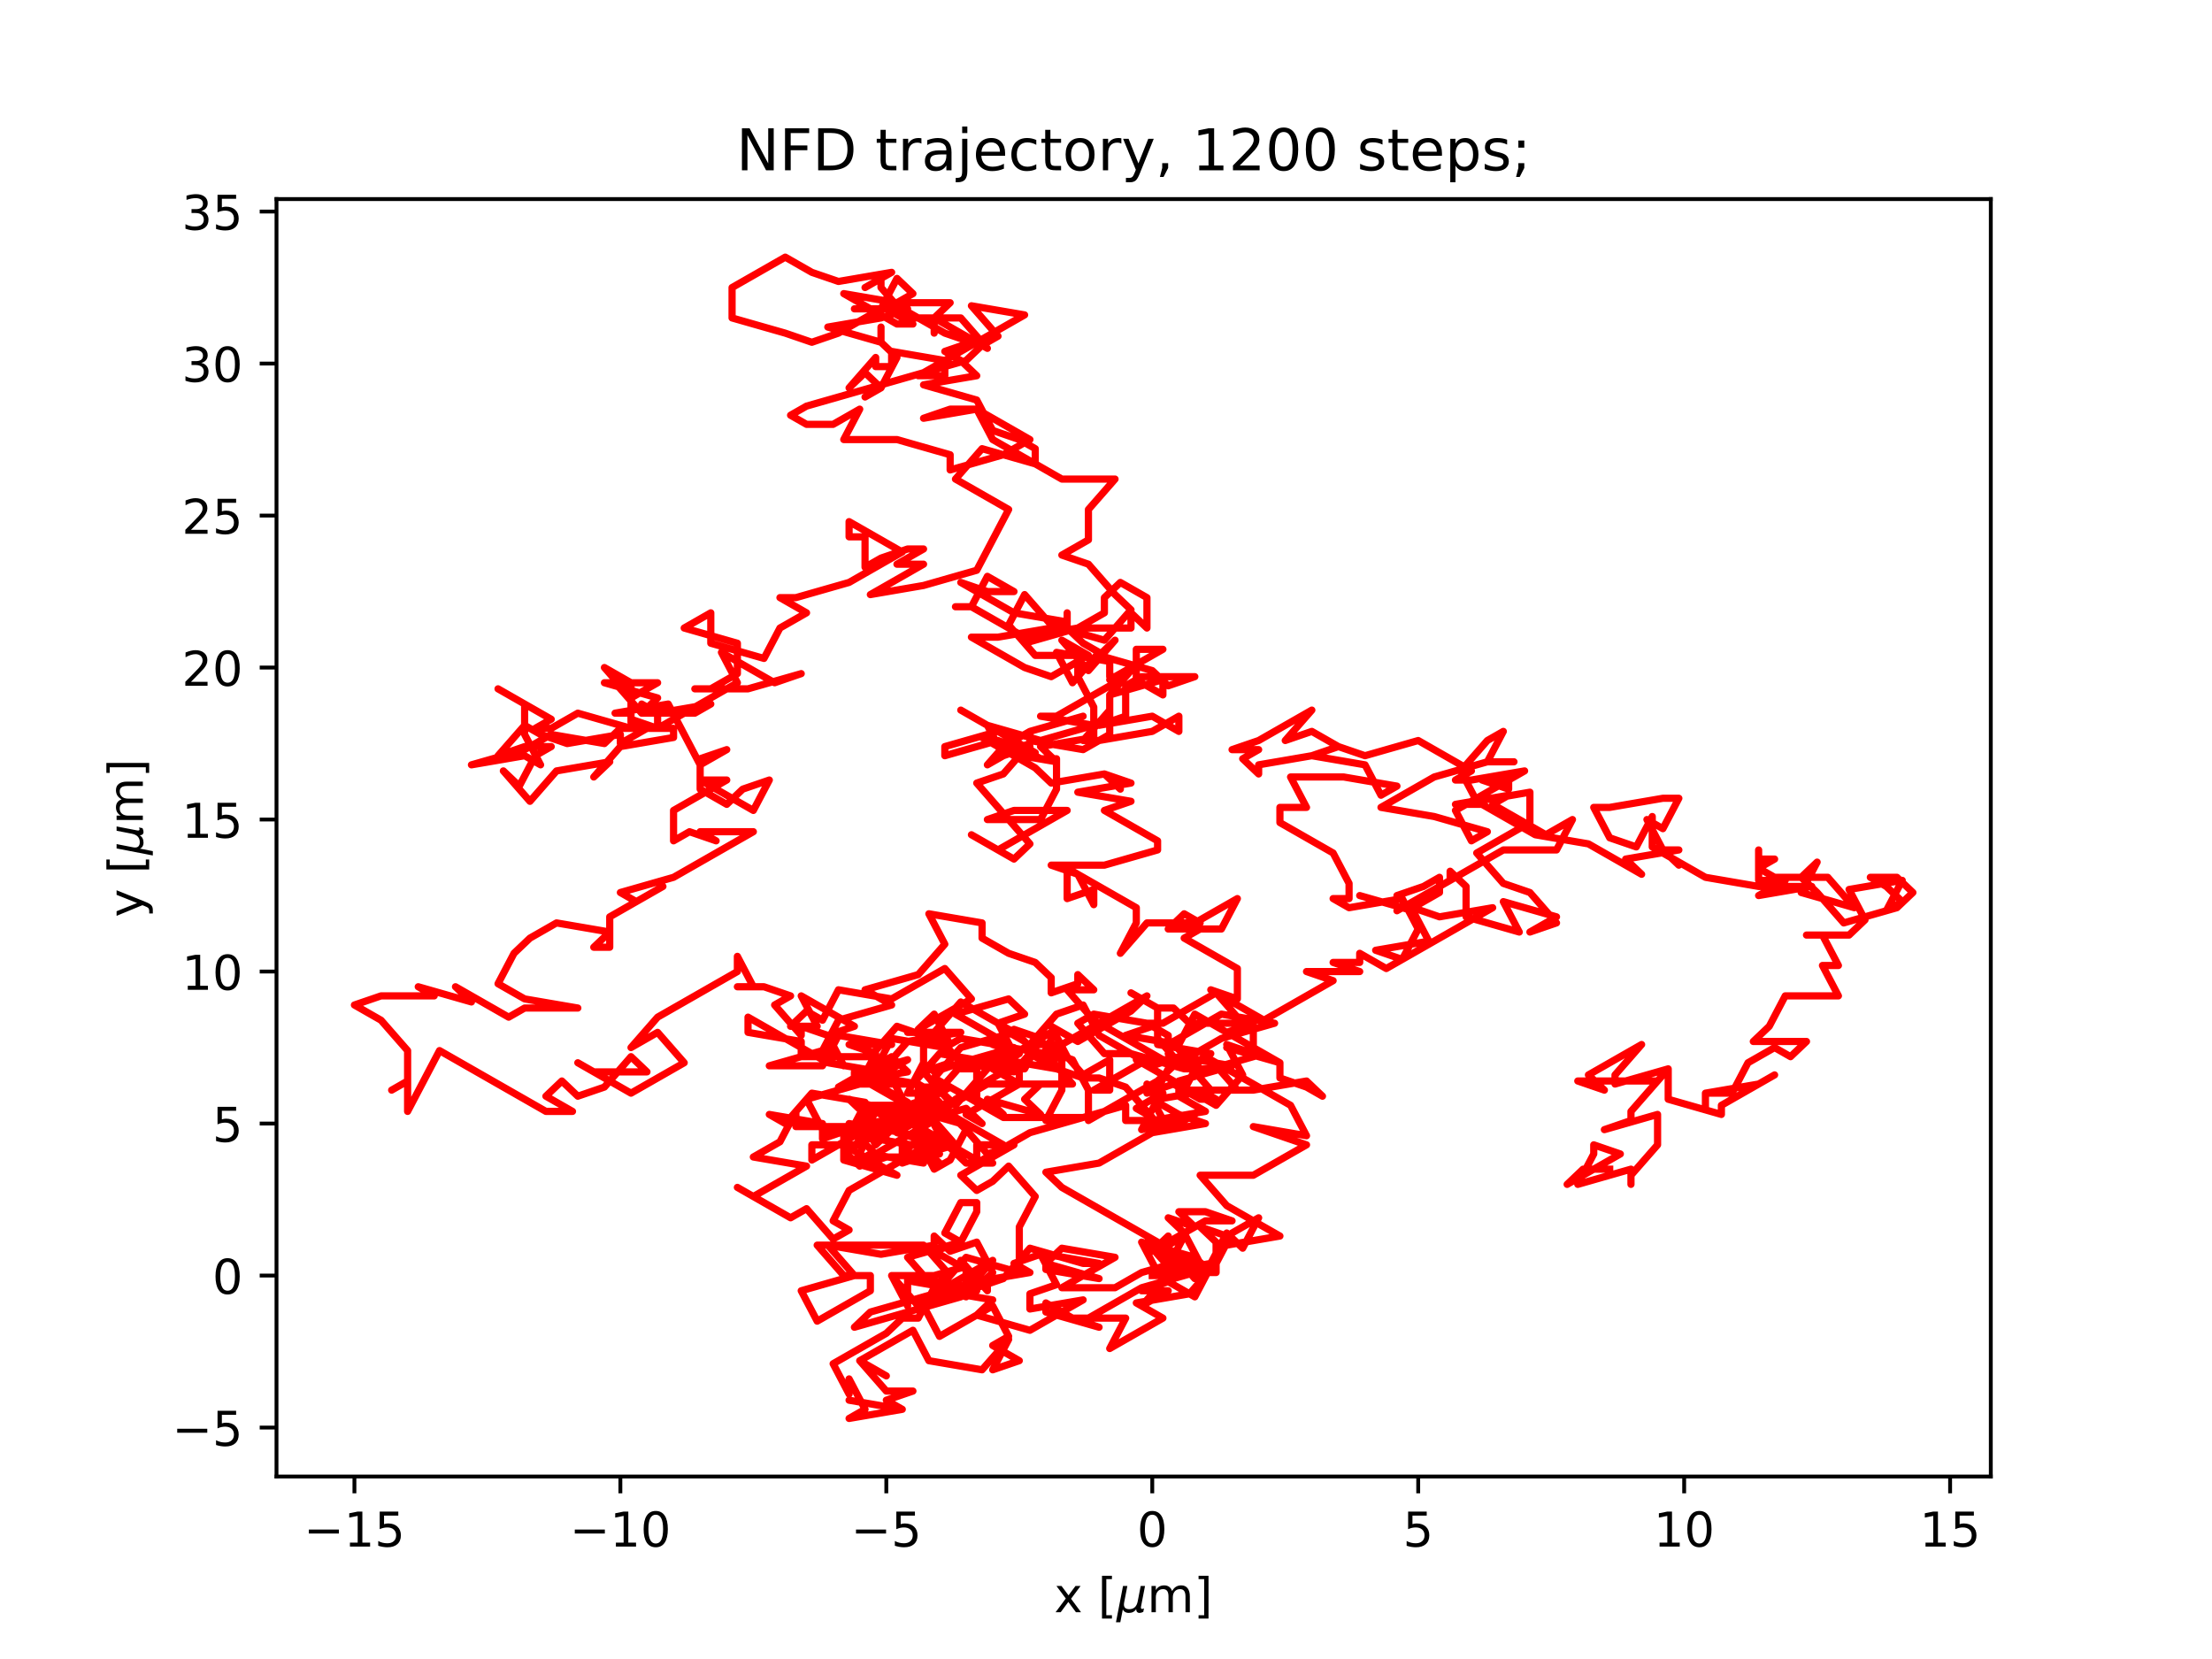 <?xml version="1.0" encoding="utf-8" standalone="no"?>
<!DOCTYPE svg PUBLIC "-//W3C//DTD SVG 1.1//EN"
  "http://www.w3.org/Graphics/SVG/1.1/DTD/svg11.dtd">
<!-- Created with matplotlib (https://matplotlib.org/) -->
<svg height="345.6pt" version="1.1" viewBox="0 0 460.8 345.6" width="460.8pt" xmlns="http://www.w3.org/2000/svg" xmlns:xlink="http://www.w3.org/1999/xlink">
 <defs>
  <style type="text/css">*{stroke-linecap:butt;stroke-linejoin:round;}</style>
 </defs>
 <g id="figure_1">
  <g id="patch_1">
   <path d="M 0 345.6 
L 460.8 345.6 
L 460.8 0 
L 0 0 
z
" style="fill:#ffffff;"/>
  </g>
  <g id="axes_1">
   <g id="patch_2">
    <path d="M 57.6 307.584 
L 414.72 307.584 
L 414.72 41.472 
L 57.6 41.472 
z
" style="fill:#ffffff;"/>
   </g>
   <g id="matplotlib.axis_1">
    <g id="xtick_1">
     <g id="line2d_1">
      <defs>
       <path d="M 0 0 
L 0 3.5 
" id="mefe03fb398" style="stroke:#000000;stroke-width:0.8;"/>
      </defs>
      <g>
       <use style="stroke:#000000;stroke-width:0.8;" x="73.833" xlink:href="#mefe03fb398" y="307.584"/>
      </g>
     </g>
     <g id="text_1">
      <!-- −15 -->
      <g transform="translate(63.28 322.182)scale(0.1 -0.1)">
       <defs>
        <path d="M 10.594 35.5 
L 73.188 35.5 
L 73.188 27.203 
L 10.594 27.203 
z
" id="DejaVuSans-8722"/>
        <path d="M 12.406 8.297 
L 28.516 8.297 
L 28.516 63.922 
L 10.984 60.406 
L 10.984 69.391 
L 28.422 72.906 
L 38.281 72.906 
L 38.281 8.297 
L 54.391 8.297 
L 54.391 0 
L 12.406 0 
z
" id="DejaVuSans-49"/>
        <path d="M 10.797 72.906 
L 49.516 72.906 
L 49.516 64.594 
L 19.828 64.594 
L 19.828 46.734 
Q 21.969 47.469 24.109 47.828 
Q 26.266 48.188 28.422 48.188 
Q 40.625 48.188 47.75 41.5 
Q 54.891 34.812 54.891 23.391 
Q 54.891 11.625 47.562 5.094 
Q 40.234 -1.422 26.906 -1.422 
Q 22.312 -1.422 17.547 -0.641 
Q 12.797 0.141 7.719 1.703 
L 7.719 11.625 
Q 12.109 9.234 16.797 8.062 
Q 21.484 6.891 26.703 6.891 
Q 35.156 6.891 40.078 11.328 
Q 45.016 15.766 45.016 23.391 
Q 45.016 31 40.078 35.438 
Q 35.156 39.891 26.703 39.891 
Q 22.75 39.891 18.812 39.016 
Q 14.891 38.141 10.797 36.281 
z
" id="DejaVuSans-53"/>
       </defs>
       <use xlink:href="#DejaVuSans-8722"/>
       <use x="83.789" xlink:href="#DejaVuSans-49"/>
       <use x="147.412" xlink:href="#DejaVuSans-53"/>
      </g>
     </g>
    </g>
    <g id="xtick_2">
     <g id="line2d_2">
      <g>
       <use style="stroke:#000000;stroke-width:0.8;" x="129.235" xlink:href="#mefe03fb398" y="307.584"/>
      </g>
     </g>
     <g id="text_2">
      <!-- −10 -->
      <g transform="translate(118.682 322.182)scale(0.1 -0.1)">
       <defs>
        <path d="M 31.781 66.406 
Q 24.172 66.406 20.328 58.906 
Q 16.5 51.422 16.5 36.375 
Q 16.5 21.391 20.328 13.891 
Q 24.172 6.391 31.781 6.391 
Q 39.453 6.391 43.281 13.891 
Q 47.125 21.391 47.125 36.375 
Q 47.125 51.422 43.281 58.906 
Q 39.453 66.406 31.781 66.406 
z
M 31.781 74.219 
Q 44.047 74.219 50.516 64.516 
Q 56.984 54.828 56.984 36.375 
Q 56.984 17.969 50.516 8.266 
Q 44.047 -1.422 31.781 -1.422 
Q 19.531 -1.422 13.062 8.266 
Q 6.594 17.969 6.594 36.375 
Q 6.594 54.828 13.062 64.516 
Q 19.531 74.219 31.781 74.219 
z
" id="DejaVuSans-48"/>
       </defs>
       <use xlink:href="#DejaVuSans-8722"/>
       <use x="83.789" xlink:href="#DejaVuSans-49"/>
       <use x="147.412" xlink:href="#DejaVuSans-48"/>
      </g>
     </g>
    </g>
    <g id="xtick_3">
     <g id="line2d_3">
      <g>
       <use style="stroke:#000000;stroke-width:0.8;" x="184.636" xlink:href="#mefe03fb398" y="307.584"/>
      </g>
     </g>
     <g id="text_3">
      <!-- −5 -->
      <g transform="translate(177.265 322.182)scale(0.1 -0.1)">
       <use xlink:href="#DejaVuSans-8722"/>
       <use x="83.789" xlink:href="#DejaVuSans-53"/>
      </g>
     </g>
    </g>
    <g id="xtick_4">
     <g id="line2d_4">
      <g>
       <use style="stroke:#000000;stroke-width:0.8;" x="240.038" xlink:href="#mefe03fb398" y="307.584"/>
      </g>
     </g>
     <g id="text_4">
      <!-- 0 -->
      <g transform="translate(236.857 322.182)scale(0.1 -0.1)">
       <use xlink:href="#DejaVuSans-48"/>
      </g>
     </g>
    </g>
    <g id="xtick_5">
     <g id="line2d_5">
      <g>
       <use style="stroke:#000000;stroke-width:0.8;" x="295.44" xlink:href="#mefe03fb398" y="307.584"/>
      </g>
     </g>
     <g id="text_5">
      <!-- 5 -->
      <g transform="translate(292.259 322.182)scale(0.1 -0.1)">
       <use xlink:href="#DejaVuSans-53"/>
      </g>
     </g>
    </g>
    <g id="xtick_6">
     <g id="line2d_6">
      <g>
       <use style="stroke:#000000;stroke-width:0.8;" x="350.842" xlink:href="#mefe03fb398" y="307.584"/>
      </g>
     </g>
     <g id="text_6">
      <!-- 10 -->
      <g transform="translate(344.479 322.182)scale(0.1 -0.1)">
       <use xlink:href="#DejaVuSans-49"/>
       <use x="63.623" xlink:href="#DejaVuSans-48"/>
      </g>
     </g>
    </g>
    <g id="xtick_7">
     <g id="line2d_7">
      <g>
       <use style="stroke:#000000;stroke-width:0.8;" x="406.244" xlink:href="#mefe03fb398" y="307.584"/>
      </g>
     </g>
     <g id="text_7">
      <!-- 15 -->
      <g transform="translate(399.881 322.182)scale(0.1 -0.1)">
       <use xlink:href="#DejaVuSans-49"/>
       <use x="63.623" xlink:href="#DejaVuSans-53"/>
      </g>
     </g>
    </g>
    <g id="text_8">
     <!-- x [${\mu}$m] -->
     <g transform="translate(219.61 335.862)scale(0.1 -0.1)">
      <defs>
       <path d="M 54.891 54.688 
L 35.109 28.078 
L 55.906 0 
L 45.312 0 
L 29.391 21.484 
L 13.484 0 
L 2.875 0 
L 24.125 28.609 
L 4.688 54.688 
L 15.281 54.688 
L 29.781 35.203 
L 44.281 54.688 
z
" id="DejaVuSans-120"/>
       <path id="DejaVuSans-32"/>
       <path d="M 8.594 75.984 
L 29.297 75.984 
L 29.297 69 
L 17.578 69 
L 17.578 -6.203 
L 29.297 -6.203 
L 29.297 -13.188 
L 8.594 -13.188 
z
" id="DejaVuSans-91"/>
       <path d="M -1.312 -20.797 
L 13.375 54.688 
L 22.406 54.688 
L 15.766 20.656 
Q 15.578 19.625 15.422 18.359 
Q 15.281 17.094 15.281 15.828 
Q 15.281 11.281 18.141 8.828 
Q 21 6.391 26.312 6.391 
Q 33.547 6.391 37.984 10.484 
Q 42.438 14.594 44 22.797 
L 50.203 54.688 
L 59.188 54.688 
L 51.031 12.641 
Q 50.828 11.719 50.75 11.031 
Q 50.688 10.359 50.688 9.812 
Q 50.688 8.297 51.297 7.594 
Q 51.906 6.891 53.219 6.891 
Q 53.719 6.891 54.562 7.125 
Q 55.422 7.375 56.984 8.016 
L 55.609 0.781 
Q 53.469 -0.297 51.516 -0.859 
Q 49.562 -1.422 47.703 -1.422 
Q 44.484 -1.422 42.656 0.625 
Q 40.828 2.688 40.828 6.297 
Q 38.094 2.391 34.297 0.484 
Q 30.516 -1.422 25.391 -1.422 
Q 20.844 -1.422 17.453 0.672 
Q 14.062 2.781 12.984 6.203 
L 7.719 -20.797 
z
" id="DejaVuSans-Oblique-956"/>
       <path d="M 52 44.188 
Q 55.375 50.25 60.062 53.125 
Q 64.75 56 71.094 56 
Q 79.641 56 84.281 50.016 
Q 88.922 44.047 88.922 33.016 
L 88.922 0 
L 79.891 0 
L 79.891 32.719 
Q 79.891 40.578 77.094 44.375 
Q 74.312 48.188 68.609 48.188 
Q 61.625 48.188 57.562 43.547 
Q 53.516 38.922 53.516 30.906 
L 53.516 0 
L 44.484 0 
L 44.484 32.719 
Q 44.484 40.625 41.703 44.406 
Q 38.922 48.188 33.109 48.188 
Q 26.219 48.188 22.156 43.531 
Q 18.109 38.875 18.109 30.906 
L 18.109 0 
L 9.078 0 
L 9.078 54.688 
L 18.109 54.688 
L 18.109 46.188 
Q 21.188 51.219 25.484 53.609 
Q 29.781 56 35.688 56 
Q 41.656 56 45.828 52.969 
Q 50 49.953 52 44.188 
z
" id="DejaVuSans-109"/>
       <path d="M 30.422 75.984 
L 30.422 -13.188 
L 9.719 -13.188 
L 9.719 -6.203 
L 21.391 -6.203 
L 21.391 69 
L 9.719 69 
L 9.719 75.984 
z
" id="DejaVuSans-93"/>
      </defs>
      <use transform="translate(0 0.016)" xlink:href="#DejaVuSans-120"/>
      <use transform="translate(59.18 0.016)" xlink:href="#DejaVuSans-32"/>
      <use transform="translate(90.967 0.016)" xlink:href="#DejaVuSans-91"/>
      <use transform="translate(129.98 0.016)" xlink:href="#DejaVuSans-Oblique-956"/>
      <use transform="translate(193.604 0.016)" xlink:href="#DejaVuSans-109"/>
      <use transform="translate(291.016 0.016)" xlink:href="#DejaVuSans-93"/>
     </g>
    </g>
   </g>
   <g id="matplotlib.axis_2">
    <g id="ytick_1">
     <g id="line2d_8">
      <defs>
       <path d="M 0 0 
L -3.5 0 
" id="m7a581aa416" style="stroke:#000000;stroke-width:0.8;"/>
      </defs>
      <g>
       <use style="stroke:#000000;stroke-width:0.8;" x="57.6" xlink:href="#m7a581aa416" y="297.388"/>
      </g>
     </g>
     <g id="text_9">
      <!-- −5 -->
      <g transform="translate(35.858 301.187)scale(0.1 -0.1)">
       <use xlink:href="#DejaVuSans-8722"/>
       <use x="83.789" xlink:href="#DejaVuSans-53"/>
      </g>
     </g>
    </g>
    <g id="ytick_2">
     <g id="line2d_9">
      <g>
       <use style="stroke:#000000;stroke-width:0.8;" x="57.6" xlink:href="#m7a581aa416" y="265.723"/>
      </g>
     </g>
     <g id="text_10">
      <!-- 0 -->
      <g transform="translate(44.237 269.522)scale(0.1 -0.1)">
       <use xlink:href="#DejaVuSans-48"/>
      </g>
     </g>
    </g>
    <g id="ytick_3">
     <g id="line2d_10">
      <g>
       <use style="stroke:#000000;stroke-width:0.8;" x="57.6" xlink:href="#m7a581aa416" y="234.058"/>
      </g>
     </g>
     <g id="text_11">
      <!-- 5 -->
      <g transform="translate(44.237 237.857)scale(0.1 -0.1)">
       <use xlink:href="#DejaVuSans-53"/>
      </g>
     </g>
    </g>
    <g id="ytick_4">
     <g id="line2d_11">
      <g>
       <use style="stroke:#000000;stroke-width:0.8;" x="57.6" xlink:href="#m7a581aa416" y="202.393"/>
      </g>
     </g>
     <g id="text_12">
      <!-- 10 -->
      <g transform="translate(37.875 206.192)scale(0.1 -0.1)">
       <use xlink:href="#DejaVuSans-49"/>
       <use x="63.623" xlink:href="#DejaVuSans-48"/>
      </g>
     </g>
    </g>
    <g id="ytick_5">
     <g id="line2d_12">
      <g>
       <use style="stroke:#000000;stroke-width:0.8;" x="57.6" xlink:href="#m7a581aa416" y="170.728"/>
      </g>
     </g>
     <g id="text_13">
      <!-- 15 -->
      <g transform="translate(37.875 174.527)scale(0.1 -0.1)">
       <use xlink:href="#DejaVuSans-49"/>
       <use x="63.623" xlink:href="#DejaVuSans-53"/>
      </g>
     </g>
    </g>
    <g id="ytick_6">
     <g id="line2d_13">
      <g>
       <use style="stroke:#000000;stroke-width:0.8;" x="57.6" xlink:href="#m7a581aa416" y="139.063"/>
      </g>
     </g>
     <g id="text_14">
      <!-- 20 -->
      <g transform="translate(37.875 142.863)scale(0.1 -0.1)">
       <defs>
        <path d="M 19.188 8.297 
L 53.609 8.297 
L 53.609 0 
L 7.328 0 
L 7.328 8.297 
Q 12.938 14.109 22.625 23.891 
Q 32.328 33.688 34.812 36.531 
Q 39.547 41.844 41.422 45.531 
Q 43.312 49.219 43.312 52.781 
Q 43.312 58.594 39.234 62.25 
Q 35.156 65.922 28.609 65.922 
Q 23.969 65.922 18.812 64.312 
Q 13.672 62.703 7.812 59.422 
L 7.812 69.391 
Q 13.766 71.781 18.938 73 
Q 24.125 74.219 28.422 74.219 
Q 39.75 74.219 46.484 68.547 
Q 53.219 62.891 53.219 53.422 
Q 53.219 48.922 51.531 44.891 
Q 49.859 40.875 45.406 35.406 
Q 44.188 33.984 37.641 27.219 
Q 31.109 20.453 19.188 8.297 
z
" id="DejaVuSans-50"/>
       </defs>
       <use xlink:href="#DejaVuSans-50"/>
       <use x="63.623" xlink:href="#DejaVuSans-48"/>
      </g>
     </g>
    </g>
    <g id="ytick_7">
     <g id="line2d_14">
      <g>
       <use style="stroke:#000000;stroke-width:0.8;" x="57.6" xlink:href="#m7a581aa416" y="107.398"/>
      </g>
     </g>
     <g id="text_15">
      <!-- 25 -->
      <g transform="translate(37.875 111.198)scale(0.1 -0.1)">
       <use xlink:href="#DejaVuSans-50"/>
       <use x="63.623" xlink:href="#DejaVuSans-53"/>
      </g>
     </g>
    </g>
    <g id="ytick_8">
     <g id="line2d_15">
      <g>
       <use style="stroke:#000000;stroke-width:0.8;" x="57.6" xlink:href="#m7a581aa416" y="75.733"/>
      </g>
     </g>
     <g id="text_16">
      <!-- 30 -->
      <g transform="translate(37.875 79.533)scale(0.1 -0.1)">
       <defs>
        <path d="M 40.578 39.312 
Q 47.656 37.797 51.625 33 
Q 55.609 28.219 55.609 21.188 
Q 55.609 10.406 48.188 4.484 
Q 40.766 -1.422 27.094 -1.422 
Q 22.516 -1.422 17.656 -0.516 
Q 12.797 0.391 7.625 2.203 
L 7.625 11.719 
Q 11.719 9.328 16.594 8.109 
Q 21.484 6.891 26.812 6.891 
Q 36.078 6.891 40.938 10.547 
Q 45.797 14.203 45.797 21.188 
Q 45.797 27.641 41.281 31.266 
Q 36.766 34.906 28.719 34.906 
L 20.219 34.906 
L 20.219 43.016 
L 29.109 43.016 
Q 36.375 43.016 40.234 45.922 
Q 44.094 48.828 44.094 54.297 
Q 44.094 59.906 40.109 62.906 
Q 36.141 65.922 28.719 65.922 
Q 24.656 65.922 20.016 65.031 
Q 15.375 64.156 9.812 62.312 
L 9.812 71.094 
Q 15.438 72.656 20.344 73.438 
Q 25.25 74.219 29.594 74.219 
Q 40.828 74.219 47.359 69.109 
Q 53.906 64.016 53.906 55.328 
Q 53.906 49.266 50.438 45.094 
Q 46.969 40.922 40.578 39.312 
z
" id="DejaVuSans-51"/>
       </defs>
       <use xlink:href="#DejaVuSans-51"/>
       <use x="63.623" xlink:href="#DejaVuSans-48"/>
      </g>
     </g>
    </g>
    <g id="ytick_9">
     <g id="line2d_16">
      <g>
       <use style="stroke:#000000;stroke-width:0.8;" x="57.6" xlink:href="#m7a581aa416" y="44.069"/>
      </g>
     </g>
     <g id="text_17">
      <!-- 35 -->
      <g transform="translate(37.875 47.868)scale(0.1 -0.1)">
       <use xlink:href="#DejaVuSans-51"/>
       <use x="63.623" xlink:href="#DejaVuSans-53"/>
      </g>
     </g>
    </g>
    <g id="text_18">
     <!-- y [${\mu}$m] -->
     <g transform="translate(29.758 191.078)rotate(-90)scale(0.1 -0.1)">
      <defs>
       <path d="M 32.172 -5.078 
Q 28.375 -14.844 24.75 -17.812 
Q 21.141 -20.797 15.094 -20.797 
L 7.906 -20.797 
L 7.906 -13.281 
L 13.188 -13.281 
Q 16.891 -13.281 18.938 -11.516 
Q 21 -9.766 23.484 -3.219 
L 25.094 0.875 
L 2.984 54.688 
L 12.5 54.688 
L 29.594 11.922 
L 46.688 54.688 
L 56.203 54.688 
z
" id="DejaVuSans-121"/>
      </defs>
      <use transform="translate(0 0.016)" xlink:href="#DejaVuSans-121"/>
      <use transform="translate(59.18 0.016)" xlink:href="#DejaVuSans-32"/>
      <use transform="translate(90.967 0.016)" xlink:href="#DejaVuSans-91"/>
      <use transform="translate(129.98 0.016)" xlink:href="#DejaVuSans-Oblique-956"/>
      <use transform="translate(193.604 0.016)" xlink:href="#DejaVuSans-109"/>
      <use transform="translate(291.016 0.016)" xlink:href="#DejaVuSans-93"/>
     </g>
    </g>
   </g>
   <g id="line2d_17">
    <path clip-path="url(#p405480c153)" d="M 240.038 265.723 
L 243.362 265.723 
L 237.822 272.056 
L 243.362 268.889 
L 237.822 268.889 
L 243.362 266.99 
L 248.902 270.156 
L 252.227 263.823 
L 241.146 260.657 
L 246.686 257.49 
L 243.362 263.823 
L 243.362 257.49 
L 240.038 260.657 
L 251.118 254.324 
L 256.659 254.324 
L 251.118 252.424 
L 245.578 252.424 
L 248.902 255.59 
L 243.362 253.69 
L 246.686 256.857 
L 250.01 263.19 
L 244.47 265.09 
L 238.93 258.757 
L 250.01 265.09 
L 250.01 265.09 
L 253.335 265.09 
L 253.335 258.757 
L 250.01 255.59 
L 255.551 257.49 
L 255.551 259.39 
L 266.631 257.49 
L 255.551 251.157 
L 250.01 244.824 
L 261.091 244.824 
L 272.171 238.491 
L 261.091 234.691 
L 272.171 236.591 
L 268.847 230.258 
L 252.227 220.759 
L 257.767 227.092 
L 246.686 227.092 
L 250.01 220.759 
L 238.93 220.759 
L 227.85 227.092 
L 231.174 227.092 
L 231.174 220.759 
L 225.634 223.925 
L 225.634 223.925 
L 220.093 217.592 
L 214.553 217.592 
L 220.093 211.259 
L 225.634 209.359 
L 228.958 215.692 
L 240.038 222.025 
L 245.578 220.125 
L 256.659 222.025 
L 245.578 225.192 
L 245.578 228.358 
L 251.118 231.525 
L 240.038 233.425 
L 234.498 233.425 
L 234.498 230.258 
L 223.418 233.425 
L 217.877 233.425 
L 217.877 233.425 
L 221.202 227.092 
L 221.202 220.759 
L 217.877 218.859 
L 223.418 220.759 
L 226.742 227.092 
L 226.742 233.425 
L 241.146 225.192 
L 244.47 222.025 
L 227.85 212.526 
L 222.31 206.193 
L 227.85 206.193 
L 224.526 203.026 
L 224.526 204.926 
L 218.985 206.826 
L 218.985 203.66 
L 215.661 200.493 
L 210.121 198.593 
L 204.581 195.427 
L 204.581 192.26 
L 193.501 190.36 
L 196.825 196.693 
L 191.285 203.026 
L 180.204 206.193 
L 185.744 209.359 
L 174.664 212.526 
L 171.34 218.859 
L 160.26 222.025 
L 171.34 222.025 
L 174.664 215.692 
L 185.744 217.592 
L 176.88 217.592 
L 182.42 219.492 
L 179.096 225.825 
L 190.177 225.825 
L 195.717 219.492 
L 206.797 221.392 
L 210.121 215.059 
L 213.445 216.959 
L 216.769 220.125 
L 238.93 207.46 
L 238.93 207.46 
L 235.606 210.626 
L 224.526 216.959 
L 218.985 213.793 
L 222.31 220.125 
L 216.769 216.959 
L 211.229 223.292 
L 200.149 221.392 
L 194.609 215.059 
L 200.149 208.726 
L 211.229 215.059 
L 200.149 218.226 
L 194.609 224.559 
L 197.933 226.458 
L 192.393 229.625 
L 195.717 229.625 
L 192.393 226.458 
L 197.933 226.458 
L 209.013 232.791 
L 225.634 232.791 
L 214.553 235.958 
L 203.473 242.291 
L 206.797 242.291 
L 201.257 242.291 
L 197.933 239.124 
L 186.852 235.958 
L 197.933 229.625 
L 192.393 223.292 
L 197.933 221.392 
L 194.609 223.292 
L 200.149 221.392 
L 211.229 218.226 
L 200.149 216.326 
L 196.825 218.226 
L 185.744 216.326 
L 182.42 222.659 
L 179.096 225.825 
L 168.016 228.992 
L 171.34 235.325 
L 193.501 239.124 
L 187.96 241.024 
L 184.636 241.024 
L 179.096 242.924 
L 175.772 239.758 
L 179.096 237.858 
L 182.42 231.525 
L 187.96 231.525 
L 199.041 229.625 
L 187.96 232.791 
L 176.88 234.691 
L 165.8 234.691 
L 165.8 231.525 
L 162.476 237.858 
L 156.935 241.024 
L 168.016 242.924 
L 156.935 249.257 
L 153.611 247.357 
L 164.692 253.69 
L 168.016 251.79 
L 173.556 258.123 
L 176.88 256.223 
L 173.556 254.324 
L 173.556 254.324 
L 176.88 247.991 
L 187.96 241.658 
L 199.041 238.491 
L 193.501 232.158 
L 196.825 238.491 
L 185.744 235.325 
L 182.42 238.491 
L 179.096 232.158 
L 175.772 238.491 
L 186.852 244.824 
L 175.772 241.658 
L 175.772 235.325 
L 181.312 237.225 
L 184.636 237.225 
L 179.096 234.058 
L 179.096 237.225 
L 182.42 240.391 
L 193.501 234.058 
L 187.96 232.158 
L 176.88 228.992 
L 180.204 232.158 
L 180.204 235.325 
L 169.124 241.658 
L 169.124 238.491 
L 180.204 238.491 
L 176.88 235.325 
L 171.34 237.225 
L 171.34 234.058 
L 160.26 232.158 
L 163.584 234.058 
L 169.124 227.725 
L 180.204 229.625 
L 180.204 235.958 
L 176.88 234.058 
L 187.96 235.958 
L 187.96 242.291 
L 193.501 240.391 
L 187.96 240.391 
L 191.285 237.225 
L 194.609 243.558 
L 197.933 241.658 
L 201.257 235.325 
L 197.933 232.158 
L 209.013 238.491 
L 203.473 238.491 
L 203.473 241.658 
L 192.393 235.325 
L 192.393 228.992 
L 195.717 232.158 
L 199.041 228.992 
L 210.121 222.659 
L 213.445 222.659 
L 216.769 216.326 
L 211.229 214.426 
L 216.769 220.759 
L 220.093 214.426 
L 209.013 220.759 
L 220.093 222.659 
L 214.553 219.492 
L 220.093 222.659 
L 225.634 224.559 
L 228.958 224.559 
L 234.498 226.458 
L 240.038 232.791 
L 236.714 230.892 
L 242.254 227.725 
L 238.93 225.825 
L 238.93 227.725 
L 244.47 225.825 
L 250.01 228.992 
L 253.335 228.992 
L 250.01 227.092 
L 261.091 227.092 
L 272.171 225.192 
L 275.495 228.358 
L 272.171 226.458 
L 266.631 224.559 
L 266.631 221.392 
L 255.551 218.226 
L 266.631 221.392 
L 255.551 215.059 
L 261.091 213.159 
L 261.091 219.492 
L 255.551 217.592 
L 258.875 223.925 
L 253.335 230.258 
L 236.714 220.759 
L 247.794 220.759 
L 244.47 217.592 
L 241.146 217.592 
L 252.227 219.492 
L 246.686 222.659 
L 243.362 219.492 
L 246.686 222.659 
L 235.606 219.492 
L 230.066 219.492 
L 224.526 213.159 
L 227.85 211.259 
L 238.93 213.159 
L 242.254 213.159 
L 253.335 206.826 
L 258.875 213.159 
L 247.794 213.159 
L 244.47 209.993 
L 241.146 209.993 
L 235.606 206.826 
L 241.146 209.993 
L 241.146 216.326 
L 246.686 222.659 
L 252.227 222.659 
L 263.307 219.492 
L 248.902 211.259 
L 245.578 217.592 
L 234.498 215.692 
L 240.038 213.793 
L 243.362 215.692 
L 243.362 217.592 
L 254.443 211.259 
L 265.523 213.159 
L 254.443 216.326 
L 243.362 222.659 
L 240.038 228.992 
L 243.362 222.659 
L 246.686 220.759 
L 252.227 227.092 
L 241.146 228.992 
L 237.822 235.325 
L 248.902 232.158 
L 243.362 235.325 
L 240.038 228.992 
L 245.578 232.158 
L 251.118 234.058 
L 240.038 235.958 
L 228.958 242.291 
L 217.877 244.191 
L 221.202 247.357 
L 243.362 260.023 
L 248.902 266.356 
L 252.227 263.19 
L 248.902 265.09 
L 237.822 268.256 
L 226.742 274.589 
L 223.418 274.589 
L 228.958 276.489 
L 217.877 273.323 
L 217.877 271.423 
L 217.877 271.423 
L 223.418 274.589 
L 234.498 274.589 
L 231.174 280.922 
L 242.254 274.589 
L 236.714 271.423 
L 247.794 269.523 
L 253.335 263.19 
L 256.659 256.857 
L 262.199 253.69 
L 258.875 260.023 
L 255.551 256.857 
L 252.227 263.19 
L 241.146 265.09 
L 237.822 258.757 
L 248.902 261.923 
L 252.227 265.09 
L 248.902 261.923 
L 237.822 265.09 
L 232.282 268.256 
L 221.202 268.256 
L 232.282 261.923 
L 221.202 260.023 
L 217.877 263.19 
L 217.877 263.19 
L 228.958 266.356 
L 217.877 264.456 
L 217.877 261.29 
L 228.958 263.19 
L 225.634 263.19 
L 214.553 260.023 
L 209.013 266.356 
L 203.473 268.256 
L 206.797 265.09 
L 203.473 258.757 
L 197.933 260.657 
L 194.609 257.49 
L 194.609 259.39 
L 183.528 261.29 
L 172.448 259.39 
L 177.988 265.723 
L 166.908 268.889 
L 170.232 275.222 
L 181.312 268.889 
L 181.312 265.723 
L 175.772 265.723 
L 170.232 259.39 
L 192.393 259.39 
L 197.933 265.723 
L 197.933 265.723 
L 194.609 267.623 
L 194.609 265.723 
L 185.744 265.723 
L 189.068 272.056 
L 189.068 265.723 
L 185.744 265.723 
L 191.285 272.056 
L 194.609 270.156 
L 205.689 266.99 
L 194.609 260.657 
L 200.149 258.757 
L 196.825 256.857 
L 200.149 250.524 
L 203.473 250.524 
L 203.473 252.424 
L 200.149 258.757 
L 189.068 261.923 
L 194.609 268.256 
L 191.285 274.589 
L 187.96 274.589 
L 184.636 277.756 
L 173.556 284.089 
L 176.88 290.422 
L 176.88 287.255 
L 180.204 293.588 
L 176.88 295.488 
L 187.96 293.588 
L 176.88 291.688 
L 187.96 293.588 
L 184.636 291.688 
L 190.177 289.788 
L 184.636 289.788 
L 179.096 283.455 
L 184.636 286.622 
L 179.096 283.455 
L 190.177 277.122 
L 193.501 283.455 
L 204.581 285.355 
L 210.121 279.022 
L 206.797 285.355 
L 212.337 283.455 
L 206.797 280.289 
L 210.121 278.389 
L 206.797 272.056 
L 195.717 278.389 
L 192.393 272.056 
L 203.473 268.889 
L 200.149 262.556 
L 205.689 268.889 
L 205.689 266.99 
L 200.149 270.156 
L 177.988 276.489 
L 181.312 273.323 
L 203.473 266.99 
L 214.553 265.09 
L 211.229 263.19 
L 216.769 261.29 
L 220.093 267.623 
L 214.553 269.523 
L 214.553 272.689 
L 225.634 270.789 
L 214.553 277.122 
L 203.473 273.956 
L 206.797 270.789 
L 195.717 268.889 
L 206.797 262.556 
L 201.257 268.889 
L 190.177 266.99 
L 201.257 263.823 
L 201.257 270.156 
L 195.717 268.256 
L 201.257 261.923 
L 212.337 265.09 
L 212.337 255.59 
L 215.661 249.257 
L 210.121 242.924 
L 206.797 246.091 
L 203.473 247.991 
L 200.149 244.824 
L 211.229 238.491 
L 205.689 240.391 
L 200.149 234.058 
L 189.068 230.892 
L 185.744 224.559 
L 174.664 226.458 
L 185.744 220.125 
L 189.068 223.292 
L 177.988 225.192 
L 177.988 223.292 
L 189.068 229.625 
L 192.393 232.791 
L 181.312 235.958 
L 177.988 242.291 
L 181.312 240.391 
L 192.393 242.291 
L 192.393 239.124 
L 195.717 242.291 
L 190.177 240.391 
L 195.717 240.391 
L 190.177 234.058 
L 201.257 230.892 
L 204.581 234.058 
L 201.257 232.158 
L 212.337 225.825 
L 223.418 225.825 
L 217.877 219.492 
L 206.797 217.592 
L 212.337 219.492 
L 206.797 222.659 
L 212.337 225.825 
L 212.337 222.659 
L 201.257 220.759 
L 195.717 227.092 
L 199.041 230.258 
L 210.121 217.592 
L 199.041 211.259 
L 210.121 208.093 
L 213.445 211.259 
L 207.905 213.159 
L 211.229 219.492 
L 200.149 222.659 
L 203.473 222.659 
L 203.473 228.992 
L 209.013 232.158 
L 205.689 228.992 
L 216.769 232.158 
L 213.445 228.992 
L 216.769 225.825 
L 205.689 225.825 
L 205.689 225.825 
L 194.609 232.158 
L 191.285 225.825 
L 191.285 232.158 
L 196.825 232.158 
L 191.285 225.825 
L 196.825 232.158 
L 185.744 232.158 
L 191.285 230.258 
L 180.204 232.158 
L 185.744 230.258 
L 182.42 236.591 
L 185.744 233.425 
L 180.204 230.258 
L 191.285 230.258 
L 194.609 228.358 
L 189.068 230.258 
L 177.988 223.925 
L 189.068 220.759 
L 183.528 223.925 
L 180.204 223.925 
L 191.285 225.825 
L 194.609 227.725 
L 189.068 227.725 
L 192.393 221.392 
L 192.393 215.059 
L 189.068 215.059 
L 200.149 215.059 
L 189.068 216.959 
L 183.528 223.292 
L 172.448 221.392 
L 155.827 211.893 
L 155.827 215.059 
L 166.908 216.959 
L 166.908 220.125 
L 181.312 220.125 
L 186.852 213.793 
L 197.933 217.592 
L 194.609 211.259 
L 191.285 214.426 
L 202.365 208.093 
L 196.825 201.76 
L 185.744 208.093 
L 174.664 206.193 
L 171.34 212.526 
L 168.016 210.626 
L 164.692 213.793 
L 170.232 213.793 
L 166.908 207.46 
L 177.988 213.793 
L 172.448 215.692 
L 175.772 222.025 
L 172.448 215.692 
L 166.908 213.793 
L 166.908 215.692 
L 161.368 209.359 
L 164.692 207.46 
L 159.151 205.56 
L 153.611 205.56 
L 156.935 205.56 
L 153.611 199.227 
L 153.611 202.393 
L 136.991 211.893 
L 131.451 218.226 
L 136.991 215.059 
L 142.531 221.392 
L 131.451 227.725 
L 120.37 221.392 
L 123.694 223.292 
L 134.775 223.292 
L 131.451 220.125 
L 125.91 226.458 
L 120.37 228.358 
L 117.046 225.192 
L 113.722 228.358 
L 119.262 231.525 
L 113.722 231.525 
L 91.561 218.859 
L 84.913 231.525 
L 84.913 225.192 
L 81.589 227.092 
L 84.913 225.192 
L 84.913 218.859 
L 79.373 212.526 
L 73.833 209.359 
L 79.373 207.46 
L 90.453 207.46 
L 87.129 205.56 
L 98.21 208.726 
L 94.885 205.56 
L 105.966 211.893 
L 109.29 209.993 
L 120.37 209.993 
L 109.29 208.093 
L 103.75 204.926 
L 107.074 198.593 
L 110.398 195.427 
L 115.938 192.26 
L 127.018 194.16 
L 123.694 197.327 
L 123.694 197.327 
L 127.018 197.327 
L 127.018 190.994 
L 138.099 184.661 
L 132.559 187.827 
L 129.235 185.927 
L 140.315 182.761 
L 156.935 173.261 
L 145.855 173.261 
L 149.179 175.161 
L 143.639 173.261 
L 140.315 175.161 
L 140.315 168.828 
L 151.395 162.495 
L 145.855 162.495 
L 145.855 162.495 
L 156.935 168.828 
L 160.26 162.495 
L 154.719 164.395 
L 151.395 167.562 
L 145.855 164.395 
L 145.855 158.062 
L 151.395 156.162 
L 145.855 159.329 
L 139.207 146.663 
L 128.126 148.563 
L 131.451 148.563 
L 131.451 150.463 
L 131.451 142.23 
L 125.91 139.063 
L 131.451 145.396 
L 136.991 142.23 
L 125.91 142.23 
L 136.991 145.396 
L 133.667 148.563 
L 128.126 142.23 
L 133.667 148.563 
L 144.747 148.563 
L 148.071 146.663 
L 136.991 148.563 
L 133.667 146.663 
L 136.991 148.563 
L 136.991 151.729 
L 131.451 149.829 
L 134.775 151.729 
L 129.235 154.896 
L 129.235 152.996 
L 118.154 154.896 
L 112.614 152.996 
L 109.29 151.096 
L 103.75 157.429 
L 109.29 155.529 
L 114.83 155.529 
L 111.506 157.429 
L 108.182 163.762 
L 104.858 160.595 
L 110.398 166.928 
L 115.938 160.595 
L 127.018 158.696 
L 123.694 161.862 
L 129.235 155.529 
L 140.315 153.629 
L 140.315 151.729 
L 129.235 151.729 
L 125.91 154.896 
L 114.83 152.996 
L 109.29 156.162 
L 98.21 159.329 
L 109.29 157.429 
L 112.614 159.329 
L 109.29 152.996 
L 109.29 146.663 
L 103.75 143.496 
L 114.83 149.829 
L 111.506 151.729 
L 114.83 151.729 
L 120.37 148.563 
L 120.37 148.563 
L 131.451 151.729 
L 136.991 151.729 
L 153.611 142.23 
L 150.287 135.897 
L 161.368 142.23 
L 166.908 140.33 
L 155.827 143.496 
L 144.747 143.496 
L 148.071 143.496 
L 153.611 140.33 
L 153.611 140.33 
L 153.611 133.997 
L 142.531 130.83 
L 148.071 127.664 
L 148.071 133.997 
L 159.151 137.163 
L 162.476 130.83 
L 168.016 127.664 
L 162.476 124.497 
L 165.8 124.497 
L 176.88 121.331 
L 187.96 114.998 
L 176.88 108.665 
L 176.88 111.831 
L 180.204 111.831 
L 180.204 118.164 
L 183.528 116.265 
L 189.068 114.365 
L 192.393 114.365 
L 186.852 117.531 
L 192.393 117.531 
L 181.312 123.864 
L 192.393 121.964 
L 203.473 118.798 
L 210.121 106.132 
L 199.041 99.799 
L 204.581 93.466 
L 215.661 96.632 
L 215.661 93.466 
L 212.337 91.566 
L 206.797 89.666 
L 203.473 83.333 
L 192.393 80.167 
L 203.473 78.267 
L 200.149 75.1 
L 196.825 73.2 
L 202.365 71.3 
L 196.825 69.4 
L 185.744 63.067 
L 174.664 69.4 
L 169.124 71.3 
L 163.584 69.4 
L 152.503 66.234 
L 152.503 59.901 
L 163.584 53.568 
L 169.124 56.734 
L 174.664 58.634 
L 185.744 56.734 
L 180.204 59.901 
L 183.528 58.001 
L 183.528 59.901 
L 189.068 66.234 
L 200.149 66.234 
L 205.689 72.567 
L 194.609 66.234 
L 194.609 69.4 
L 194.609 66.234 
L 197.933 63.067 
L 186.852 63.067 
L 175.772 61.168 
L 186.852 67.501 
L 190.177 67.501 
L 184.636 64.334 
L 190.177 61.168 
L 186.852 58.001 
L 183.528 64.334 
L 177.988 64.334 
L 189.068 64.334 
L 183.528 66.234 
L 172.448 68.134 
L 183.528 71.3 
L 183.528 68.134 
L 183.528 71.3 
L 186.852 74.467 
L 183.528 80.8 
L 180.204 82.7 
L 183.528 80.8 
L 180.204 77.633 
L 176.88 80.8 
L 182.42 74.467 
L 182.42 74.467 
L 182.42 76.367 
L 185.744 76.367 
L 185.744 73.2 
L 196.825 75.1 
L 196.825 78.267 
L 191.285 78.267 
L 213.445 65.601 
L 202.365 63.701 
L 207.905 70.034 
L 204.581 71.934 
L 201.257 75.1 
L 168.016 84.6 
L 164.692 86.5 
L 168.016 88.399 
L 173.556 88.399 
L 173.556 88.399 
L 179.096 85.233 
L 175.772 91.566 
L 186.852 91.566 
L 197.933 94.732 
L 197.933 97.899 
L 209.013 94.732 
L 214.553 91.566 
L 203.473 85.233 
L 192.393 87.133 
L 197.933 85.233 
L 203.473 85.233 
L 206.797 91.566 
L 221.202 99.799 
L 232.282 99.799 
L 226.742 106.132 
L 226.742 112.465 
L 221.202 115.631 
L 226.742 117.531 
L 232.282 123.864 
L 235.606 127.031 
L 230.066 133.364 
L 218.985 130.197 
L 213.445 123.864 
L 210.121 130.197 
L 215.661 136.53 
L 226.742 136.53 
L 221.202 133.364 
L 226.742 139.697 
L 232.282 133.364 
L 228.958 136.53 
L 240.038 139.697 
L 243.362 142.863 
L 248.902 140.963 
L 237.822 140.963 
L 234.498 142.863 
L 234.498 149.196 
L 234.498 149.196 
L 228.958 151.096 
L 240.038 149.196 
L 245.578 152.363 
L 245.578 149.196 
L 240.038 152.363 
L 228.958 154.262 
L 225.634 154.262 
L 231.174 147.929 
L 231.174 144.763 
L 242.254 141.596 
L 242.254 144.763 
L 236.714 141.596 
L 236.714 135.263 
L 242.254 135.263 
L 231.174 141.596 
L 236.714 138.43 
L 231.174 144.763 
L 231.174 152.996 
L 225.634 156.162 
L 214.553 154.262 
L 214.553 152.363 
L 225.634 149.196 
L 214.553 152.363 
L 211.229 154.262 
L 200.149 147.929 
L 205.689 151.096 
L 211.229 152.996 
L 205.689 159.329 
L 209.013 157.429 
L 214.553 155.529 
L 209.013 157.429 
L 205.689 151.096 
L 216.769 154.262 
L 227.85 151.096 
L 216.769 149.196 
L 220.093 149.196 
L 234.498 140.963 
L 231.174 140.963 
L 231.174 137.797 
L 231.174 137.797 
L 220.093 135.897 
L 223.418 142.23 
L 228.958 135.897 
L 225.634 133.997 
L 222.31 130.83 
L 222.31 127.664 
L 222.31 129.564 
L 211.229 127.664 
L 211.229 127.664 
L 200.149 121.331 
L 205.689 123.231 
L 211.229 123.231 
L 205.689 120.064 
L 202.365 126.397 
L 199.041 126.397 
L 202.365 126.397 
L 213.445 132.73 
L 224.526 130.83 
L 230.066 127.664 
L 230.066 124.497 
L 233.39 121.331 
L 238.93 124.497 
L 238.93 130.83 
L 235.606 127.664 
L 235.606 130.83 
L 224.526 130.83 
L 213.445 133.997 
L 218.985 130.83 
L 207.905 132.73 
L 202.365 132.73 
L 213.445 139.063 
L 218.985 140.963 
L 224.526 137.797 
L 224.526 140.963 
L 227.85 147.296 
L 227.85 153.629 
L 216.769 155.529 
L 220.093 158.696 
L 209.013 156.796 
L 214.553 154.896 
L 209.013 161.229 
L 203.473 163.129 
L 214.553 175.795 
L 211.229 178.961 
L 202.365 173.895 
L 207.905 177.061 
L 222.31 168.828 
L 211.229 168.828 
L 205.689 170.728 
L 216.769 170.728 
L 220.093 164.395 
L 220.093 164.395 
L 220.093 158.062 
L 216.769 158.062 
L 213.445 156.162 
L 207.905 154.262 
L 196.825 157.429 
L 196.825 155.529 
L 196.825 155.529 
L 207.905 152.363 
L 204.581 150.463 
L 215.661 156.796 
L 204.581 153.629 
L 215.661 159.962 
L 218.985 163.129 
L 230.066 161.229 
L 233.39 164.395 
L 230.066 161.229 
L 235.606 163.129 
L 224.526 165.029 
L 235.606 166.928 
L 230.066 168.828 
L 241.146 175.161 
L 241.146 177.061 
L 230.066 180.228 
L 218.985 180.228 
L 224.526 182.128 
L 227.85 188.461 
L 227.85 185.294 
L 222.31 187.194 
L 222.31 180.861 
L 236.714 189.094 
L 236.714 189.094 
L 236.714 192.26 
L 233.39 198.593 
L 238.93 192.26 
L 250.01 192.26 
L 246.686 190.36 
L 243.362 193.527 
L 254.443 193.527 
L 257.767 187.194 
L 246.686 193.527 
L 250.01 193.527 
L 246.686 195.427 
L 257.767 201.76 
L 257.767 208.093 
L 252.227 206.193 
L 263.307 212.526 
L 277.711 204.293 
L 272.171 202.393 
L 283.252 202.393 
L 277.711 200.493 
L 283.252 200.493 
L 283.252 198.593 
L 288.792 201.76 
L 310.952 189.094 
L 299.872 190.994 
L 294.332 189.094 
L 299.872 185.927 
L 299.872 182.761 
L 296.548 184.661 
L 291.008 186.561 
L 294.332 189.727 
L 283.252 186.561 
L 294.332 189.727 
L 297.656 196.06 
L 297.656 196.06 
L 286.576 197.96 
L 292.116 199.86 
L 295.44 193.527 
L 292.116 187.194 
L 281.035 189.094 
L 277.711 187.194 
L 281.035 187.194 
L 281.035 184.027 
L 277.711 177.694 
L 266.631 171.362 
L 266.631 168.195 
L 272.171 168.195 
L 268.847 161.862 
L 279.927 161.862 
L 291.008 163.762 
L 287.684 165.662 
L 284.36 159.329 
L 273.279 157.429 
L 278.819 155.529 
L 273.279 152.363 
L 267.739 154.262 
L 273.279 147.929 
L 262.199 154.262 
L 256.659 156.162 
L 262.199 156.162 
L 258.875 158.062 
L 262.199 161.229 
L 262.199 159.329 
L 273.279 157.429 
L 278.819 155.529 
L 284.36 157.429 
L 295.44 154.262 
L 306.52 160.595 
L 303.196 162.495 
L 306.52 162.495 
L 317.601 160.595 
L 314.277 162.495 
L 308.736 162.495 
L 314.277 164.395 
L 314.277 162.495 
L 303.196 168.828 
L 306.52 175.161 
L 309.844 173.261 
L 298.764 170.095 
L 287.684 168.195 
L 298.764 161.862 
L 309.844 158.696 
L 315.385 158.696 
L 309.844 158.696 
L 313.169 152.363 
L 309.844 154.262 
L 304.304 160.595 
L 307.628 166.928 
L 318.709 165.029 
L 318.709 171.362 
L 307.628 177.694 
L 313.169 184.027 
L 318.709 185.927 
L 324.249 192.26 
L 318.709 194.16 
L 324.249 190.994 
L 313.169 187.827 
L 316.493 194.16 
L 305.412 190.994 
L 305.412 184.661 
L 302.088 181.494 
L 302.088 183.394 
L 291.008 189.727 
L 313.169 177.061 
L 324.249 177.061 
L 327.573 170.728 
L 322.033 173.895 
L 310.952 167.562 
L 314.277 165.662 
L 303.196 167.562 
L 308.736 167.562 
L 319.817 173.895 
L 330.897 175.795 
L 341.977 182.128 
L 338.653 178.961 
L 349.734 177.061 
L 346.41 177.061 
L 349.734 180.228 
L 346.41 177.061 
L 343.085 170.728 
L 346.41 172.628 
L 349.734 166.295 
L 346.41 166.295 
L 335.329 168.195 
L 332.005 168.195 
L 335.329 174.528 
L 340.869 176.428 
L 344.194 170.095 
L 344.194 176.428 
L 355.274 182.761 
L 366.354 184.661 
L 377.435 184.661 
L 366.354 186.561 
L 371.894 183.394 
L 366.354 183.394 
L 366.354 177.061 
L 366.354 178.961 
L 369.678 178.961 
L 366.354 180.861 
L 369.678 182.761 
L 380.759 182.761 
L 386.299 189.094 
L 375.219 185.927 
L 378.543 179.594 
L 375.219 182.761 
L 378.543 185.927 
L 384.083 192.26 
L 395.163 189.094 
L 398.487 185.927 
L 395.163 182.761 
L 389.623 182.761 
L 392.947 184.661 
L 396.271 187.827 
L 392.947 189.727 
L 396.271 183.394 
L 385.191 185.294 
L 388.515 191.627 
L 385.191 194.794 
L 376.327 194.794 
L 379.651 194.794 
L 382.975 201.127 
L 379.651 201.127 
L 382.975 207.46 
L 371.894 207.46 
L 368.57 213.793 
L 365.246 216.959 
L 376.327 216.959 
L 373.002 220.125 
L 369.678 218.226 
L 364.138 221.392 
L 360.814 227.725 
L 355.274 227.725 
L 355.274 230.892 
L 355.274 227.725 
L 366.354 225.825 
L 369.678 223.925 
L 358.598 230.258 
L 358.598 232.158 
L 347.518 228.992 
L 347.518 222.659 
L 341.977 228.992 
L 347.518 222.659 
L 336.437 225.825 
L 336.437 223.925 
L 341.977 217.592 
L 330.897 223.925 
L 334.221 227.092 
L 328.681 225.192 
L 345.302 225.192 
L 339.761 231.525 
L 339.761 233.425 
L 334.221 235.325 
L 345.302 232.158 
L 345.302 238.491 
L 339.761 244.824 
L 339.761 246.724 
L 339.761 243.558 
L 328.681 246.724 
L 332.005 240.391 
L 332.005 240.391 
L 332.005 238.491 
L 337.545 240.391 
L 326.465 246.724 
L 329.789 243.558 
L 335.329 243.558 
L 335.329 243.558 
" style="fill:none;stroke:#ff0000;stroke-linecap:square;stroke-width:1.5;"/>
   </g>
   <g id="patch_3">
    <path d="M 57.6 307.584 
L 57.6 41.472 
" style="fill:none;stroke:#000000;stroke-linecap:square;stroke-linejoin:miter;stroke-width:0.8;"/>
   </g>
   <g id="patch_4">
    <path d="M 414.72 307.584 
L 414.72 41.472 
" style="fill:none;stroke:#000000;stroke-linecap:square;stroke-linejoin:miter;stroke-width:0.8;"/>
   </g>
   <g id="patch_5">
    <path d="M 57.6 307.584 
L 414.72 307.584 
" style="fill:none;stroke:#000000;stroke-linecap:square;stroke-linejoin:miter;stroke-width:0.8;"/>
   </g>
   <g id="patch_6">
    <path d="M 57.6 41.472 
L 414.72 41.472 
" style="fill:none;stroke:#000000;stroke-linecap:square;stroke-linejoin:miter;stroke-width:0.8;"/>
   </g>
   <g id="text_19">
    <!-- NFD trajectory, 1200 steps; -->
    <g transform="translate(153.382 35.472)scale(0.12 -0.12)">
     <defs>
      <path d="M 9.812 72.906 
L 23.094 72.906 
L 55.422 11.922 
L 55.422 72.906 
L 64.984 72.906 
L 64.984 0 
L 51.703 0 
L 19.391 60.984 
L 19.391 0 
L 9.812 0 
z
" id="DejaVuSans-78"/>
      <path d="M 9.812 72.906 
L 51.703 72.906 
L 51.703 64.594 
L 19.672 64.594 
L 19.672 43.109 
L 48.578 43.109 
L 48.578 34.812 
L 19.672 34.812 
L 19.672 0 
L 9.812 0 
z
" id="DejaVuSans-70"/>
      <path d="M 19.672 64.797 
L 19.672 8.109 
L 31.594 8.109 
Q 46.688 8.109 53.688 14.938 
Q 60.688 21.781 60.688 36.531 
Q 60.688 51.172 53.688 57.984 
Q 46.688 64.797 31.594 64.797 
z
M 9.812 72.906 
L 30.078 72.906 
Q 51.266 72.906 61.172 64.094 
Q 71.094 55.281 71.094 36.531 
Q 71.094 17.672 61.125 8.828 
Q 51.172 0 30.078 0 
L 9.812 0 
z
" id="DejaVuSans-68"/>
      <path d="M 18.312 70.219 
L 18.312 54.688 
L 36.812 54.688 
L 36.812 47.703 
L 18.312 47.703 
L 18.312 18.016 
Q 18.312 11.328 20.141 9.422 
Q 21.969 7.516 27.594 7.516 
L 36.812 7.516 
L 36.812 0 
L 27.594 0 
Q 17.188 0 13.234 3.875 
Q 9.281 7.766 9.281 18.016 
L 9.281 47.703 
L 2.688 47.703 
L 2.688 54.688 
L 9.281 54.688 
L 9.281 70.219 
z
" id="DejaVuSans-116"/>
      <path d="M 41.109 46.297 
Q 39.594 47.172 37.812 47.578 
Q 36.031 48 33.891 48 
Q 26.266 48 22.188 43.047 
Q 18.109 38.094 18.109 28.812 
L 18.109 0 
L 9.078 0 
L 9.078 54.688 
L 18.109 54.688 
L 18.109 46.188 
Q 20.953 51.172 25.484 53.578 
Q 30.031 56 36.531 56 
Q 37.453 56 38.578 55.875 
Q 39.703 55.766 41.062 55.516 
z
" id="DejaVuSans-114"/>
      <path d="M 34.281 27.484 
Q 23.391 27.484 19.188 25 
Q 14.984 22.516 14.984 16.5 
Q 14.984 11.719 18.141 8.906 
Q 21.297 6.109 26.703 6.109 
Q 34.188 6.109 38.703 11.406 
Q 43.219 16.703 43.219 25.484 
L 43.219 27.484 
z
M 52.203 31.203 
L 52.203 0 
L 43.219 0 
L 43.219 8.297 
Q 40.141 3.328 35.547 0.953 
Q 30.953 -1.422 24.312 -1.422 
Q 15.922 -1.422 10.953 3.297 
Q 6 8.016 6 15.922 
Q 6 25.141 12.172 29.828 
Q 18.359 34.516 30.609 34.516 
L 43.219 34.516 
L 43.219 35.406 
Q 43.219 41.609 39.141 45 
Q 35.062 48.391 27.688 48.391 
Q 23 48.391 18.547 47.266 
Q 14.109 46.141 10.016 43.891 
L 10.016 52.203 
Q 14.938 54.109 19.578 55.047 
Q 24.219 56 28.609 56 
Q 40.484 56 46.344 49.844 
Q 52.203 43.703 52.203 31.203 
z
" id="DejaVuSans-97"/>
      <path d="M 9.422 54.688 
L 18.406 54.688 
L 18.406 -0.984 
Q 18.406 -11.422 14.422 -16.109 
Q 10.453 -20.797 1.609 -20.797 
L -1.812 -20.797 
L -1.812 -13.188 
L 0.594 -13.188 
Q 5.719 -13.188 7.562 -10.812 
Q 9.422 -8.453 9.422 -0.984 
z
M 9.422 75.984 
L 18.406 75.984 
L 18.406 64.594 
L 9.422 64.594 
z
" id="DejaVuSans-106"/>
      <path d="M 56.203 29.594 
L 56.203 25.203 
L 14.891 25.203 
Q 15.484 15.922 20.484 11.062 
Q 25.484 6.203 34.422 6.203 
Q 39.594 6.203 44.453 7.469 
Q 49.312 8.734 54.109 11.281 
L 54.109 2.781 
Q 49.266 0.734 44.188 -0.344 
Q 39.109 -1.422 33.891 -1.422 
Q 20.797 -1.422 13.156 6.188 
Q 5.516 13.812 5.516 26.812 
Q 5.516 40.234 12.766 48.109 
Q 20.016 56 32.328 56 
Q 43.359 56 49.781 48.891 
Q 56.203 41.797 56.203 29.594 
z
M 47.219 32.234 
Q 47.125 39.594 43.094 43.984 
Q 39.062 48.391 32.422 48.391 
Q 24.906 48.391 20.391 44.141 
Q 15.875 39.891 15.188 32.172 
z
" id="DejaVuSans-101"/>
      <path d="M 48.781 52.594 
L 48.781 44.188 
Q 44.969 46.297 41.141 47.344 
Q 37.312 48.391 33.406 48.391 
Q 24.656 48.391 19.812 42.844 
Q 14.984 37.312 14.984 27.297 
Q 14.984 17.281 19.812 11.734 
Q 24.656 6.203 33.406 6.203 
Q 37.312 6.203 41.141 7.25 
Q 44.969 8.297 48.781 10.406 
L 48.781 2.094 
Q 45.016 0.344 40.984 -0.531 
Q 36.969 -1.422 32.422 -1.422 
Q 20.062 -1.422 12.781 6.344 
Q 5.516 14.109 5.516 27.297 
Q 5.516 40.672 12.859 48.328 
Q 20.219 56 33.016 56 
Q 37.156 56 41.109 55.141 
Q 45.062 54.297 48.781 52.594 
z
" id="DejaVuSans-99"/>
      <path d="M 30.609 48.391 
Q 23.391 48.391 19.188 42.75 
Q 14.984 37.109 14.984 27.297 
Q 14.984 17.484 19.156 11.844 
Q 23.344 6.203 30.609 6.203 
Q 37.797 6.203 41.984 11.859 
Q 46.188 17.531 46.188 27.297 
Q 46.188 37.016 41.984 42.703 
Q 37.797 48.391 30.609 48.391 
z
M 30.609 56 
Q 42.328 56 49.016 48.375 
Q 55.719 40.766 55.719 27.297 
Q 55.719 13.875 49.016 6.219 
Q 42.328 -1.422 30.609 -1.422 
Q 18.844 -1.422 12.172 6.219 
Q 5.516 13.875 5.516 27.297 
Q 5.516 40.766 12.172 48.375 
Q 18.844 56 30.609 56 
z
" id="DejaVuSans-111"/>
      <path d="M 11.719 12.406 
L 22.016 12.406 
L 22.016 4 
L 14.016 -11.625 
L 7.719 -11.625 
L 11.719 4 
z
" id="DejaVuSans-44"/>
      <path d="M 44.281 53.078 
L 44.281 44.578 
Q 40.484 46.531 36.375 47.5 
Q 32.281 48.484 27.875 48.484 
Q 21.188 48.484 17.844 46.438 
Q 14.5 44.391 14.5 40.281 
Q 14.5 37.156 16.891 35.375 
Q 19.281 33.594 26.516 31.984 
L 29.594 31.297 
Q 39.156 29.25 43.188 25.516 
Q 47.219 21.781 47.219 15.094 
Q 47.219 7.469 41.188 3.016 
Q 35.156 -1.422 24.609 -1.422 
Q 20.219 -1.422 15.453 -0.562 
Q 10.688 0.297 5.422 2 
L 5.422 11.281 
Q 10.406 8.688 15.234 7.391 
Q 20.062 6.109 24.812 6.109 
Q 31.156 6.109 34.562 8.281 
Q 37.984 10.453 37.984 14.406 
Q 37.984 18.062 35.516 20.016 
Q 33.062 21.969 24.703 23.781 
L 21.578 24.516 
Q 13.234 26.266 9.516 29.906 
Q 5.812 33.547 5.812 39.891 
Q 5.812 47.609 11.281 51.797 
Q 16.75 56 26.812 56 
Q 31.781 56 36.172 55.266 
Q 40.578 54.547 44.281 53.078 
z
" id="DejaVuSans-115"/>
      <path d="M 18.109 8.203 
L 18.109 -20.797 
L 9.078 -20.797 
L 9.078 54.688 
L 18.109 54.688 
L 18.109 46.391 
Q 20.953 51.266 25.266 53.625 
Q 29.594 56 35.594 56 
Q 45.562 56 51.781 48.094 
Q 58.016 40.188 58.016 27.297 
Q 58.016 14.406 51.781 6.484 
Q 45.562 -1.422 35.594 -1.422 
Q 29.594 -1.422 25.266 0.953 
Q 20.953 3.328 18.109 8.203 
z
M 48.688 27.297 
Q 48.688 37.203 44.609 42.844 
Q 40.531 48.484 33.406 48.484 
Q 26.266 48.484 22.188 42.844 
Q 18.109 37.203 18.109 27.297 
Q 18.109 17.391 22.188 11.75 
Q 26.266 6.109 33.406 6.109 
Q 40.531 6.109 44.609 11.75 
Q 48.688 17.391 48.688 27.297 
z
" id="DejaVuSans-112"/>
      <path d="M 11.719 51.703 
L 22.016 51.703 
L 22.016 39.312 
L 11.719 39.312 
z
M 11.719 12.406 
L 22.016 12.406 
L 22.016 4 
L 14.016 -11.625 
L 7.719 -11.625 
L 11.719 4 
z
" id="DejaVuSans-59"/>
     </defs>
     <use xlink:href="#DejaVuSans-78"/>
     <use x="74.805" xlink:href="#DejaVuSans-70"/>
     <use x="132.324" xlink:href="#DejaVuSans-68"/>
     <use x="209.326" xlink:href="#DejaVuSans-32"/>
     <use x="241.113" xlink:href="#DejaVuSans-116"/>
     <use x="280.322" xlink:href="#DejaVuSans-114"/>
     <use x="321.436" xlink:href="#DejaVuSans-97"/>
     <use x="382.715" xlink:href="#DejaVuSans-106"/>
     <use x="410.498" xlink:href="#DejaVuSans-101"/>
     <use x="472.021" xlink:href="#DejaVuSans-99"/>
     <use x="527.002" xlink:href="#DejaVuSans-116"/>
     <use x="566.211" xlink:href="#DejaVuSans-111"/>
     <use x="627.393" xlink:href="#DejaVuSans-114"/>
     <use x="668.506" xlink:href="#DejaVuSans-121"/>
     <use x="727.686" xlink:href="#DejaVuSans-44"/>
     <use x="759.473" xlink:href="#DejaVuSans-32"/>
     <use x="791.26" xlink:href="#DejaVuSans-49"/>
     <use x="854.883" xlink:href="#DejaVuSans-50"/>
     <use x="918.506" xlink:href="#DejaVuSans-48"/>
     <use x="982.129" xlink:href="#DejaVuSans-48"/>
     <use x="1045.752" xlink:href="#DejaVuSans-32"/>
     <use x="1077.539" xlink:href="#DejaVuSans-115"/>
     <use x="1129.639" xlink:href="#DejaVuSans-116"/>
     <use x="1168.848" xlink:href="#DejaVuSans-101"/>
     <use x="1230.371" xlink:href="#DejaVuSans-112"/>
     <use x="1293.848" xlink:href="#DejaVuSans-115"/>
     <use x="1345.947" xlink:href="#DejaVuSans-59"/>
    </g>
   </g>
  </g>
 </g>
 <defs>
  <clipPath id="p405480c153">
   <rect height="266.112" width="357.12" x="57.6" y="41.472"/>
  </clipPath>
 </defs>
</svg>
